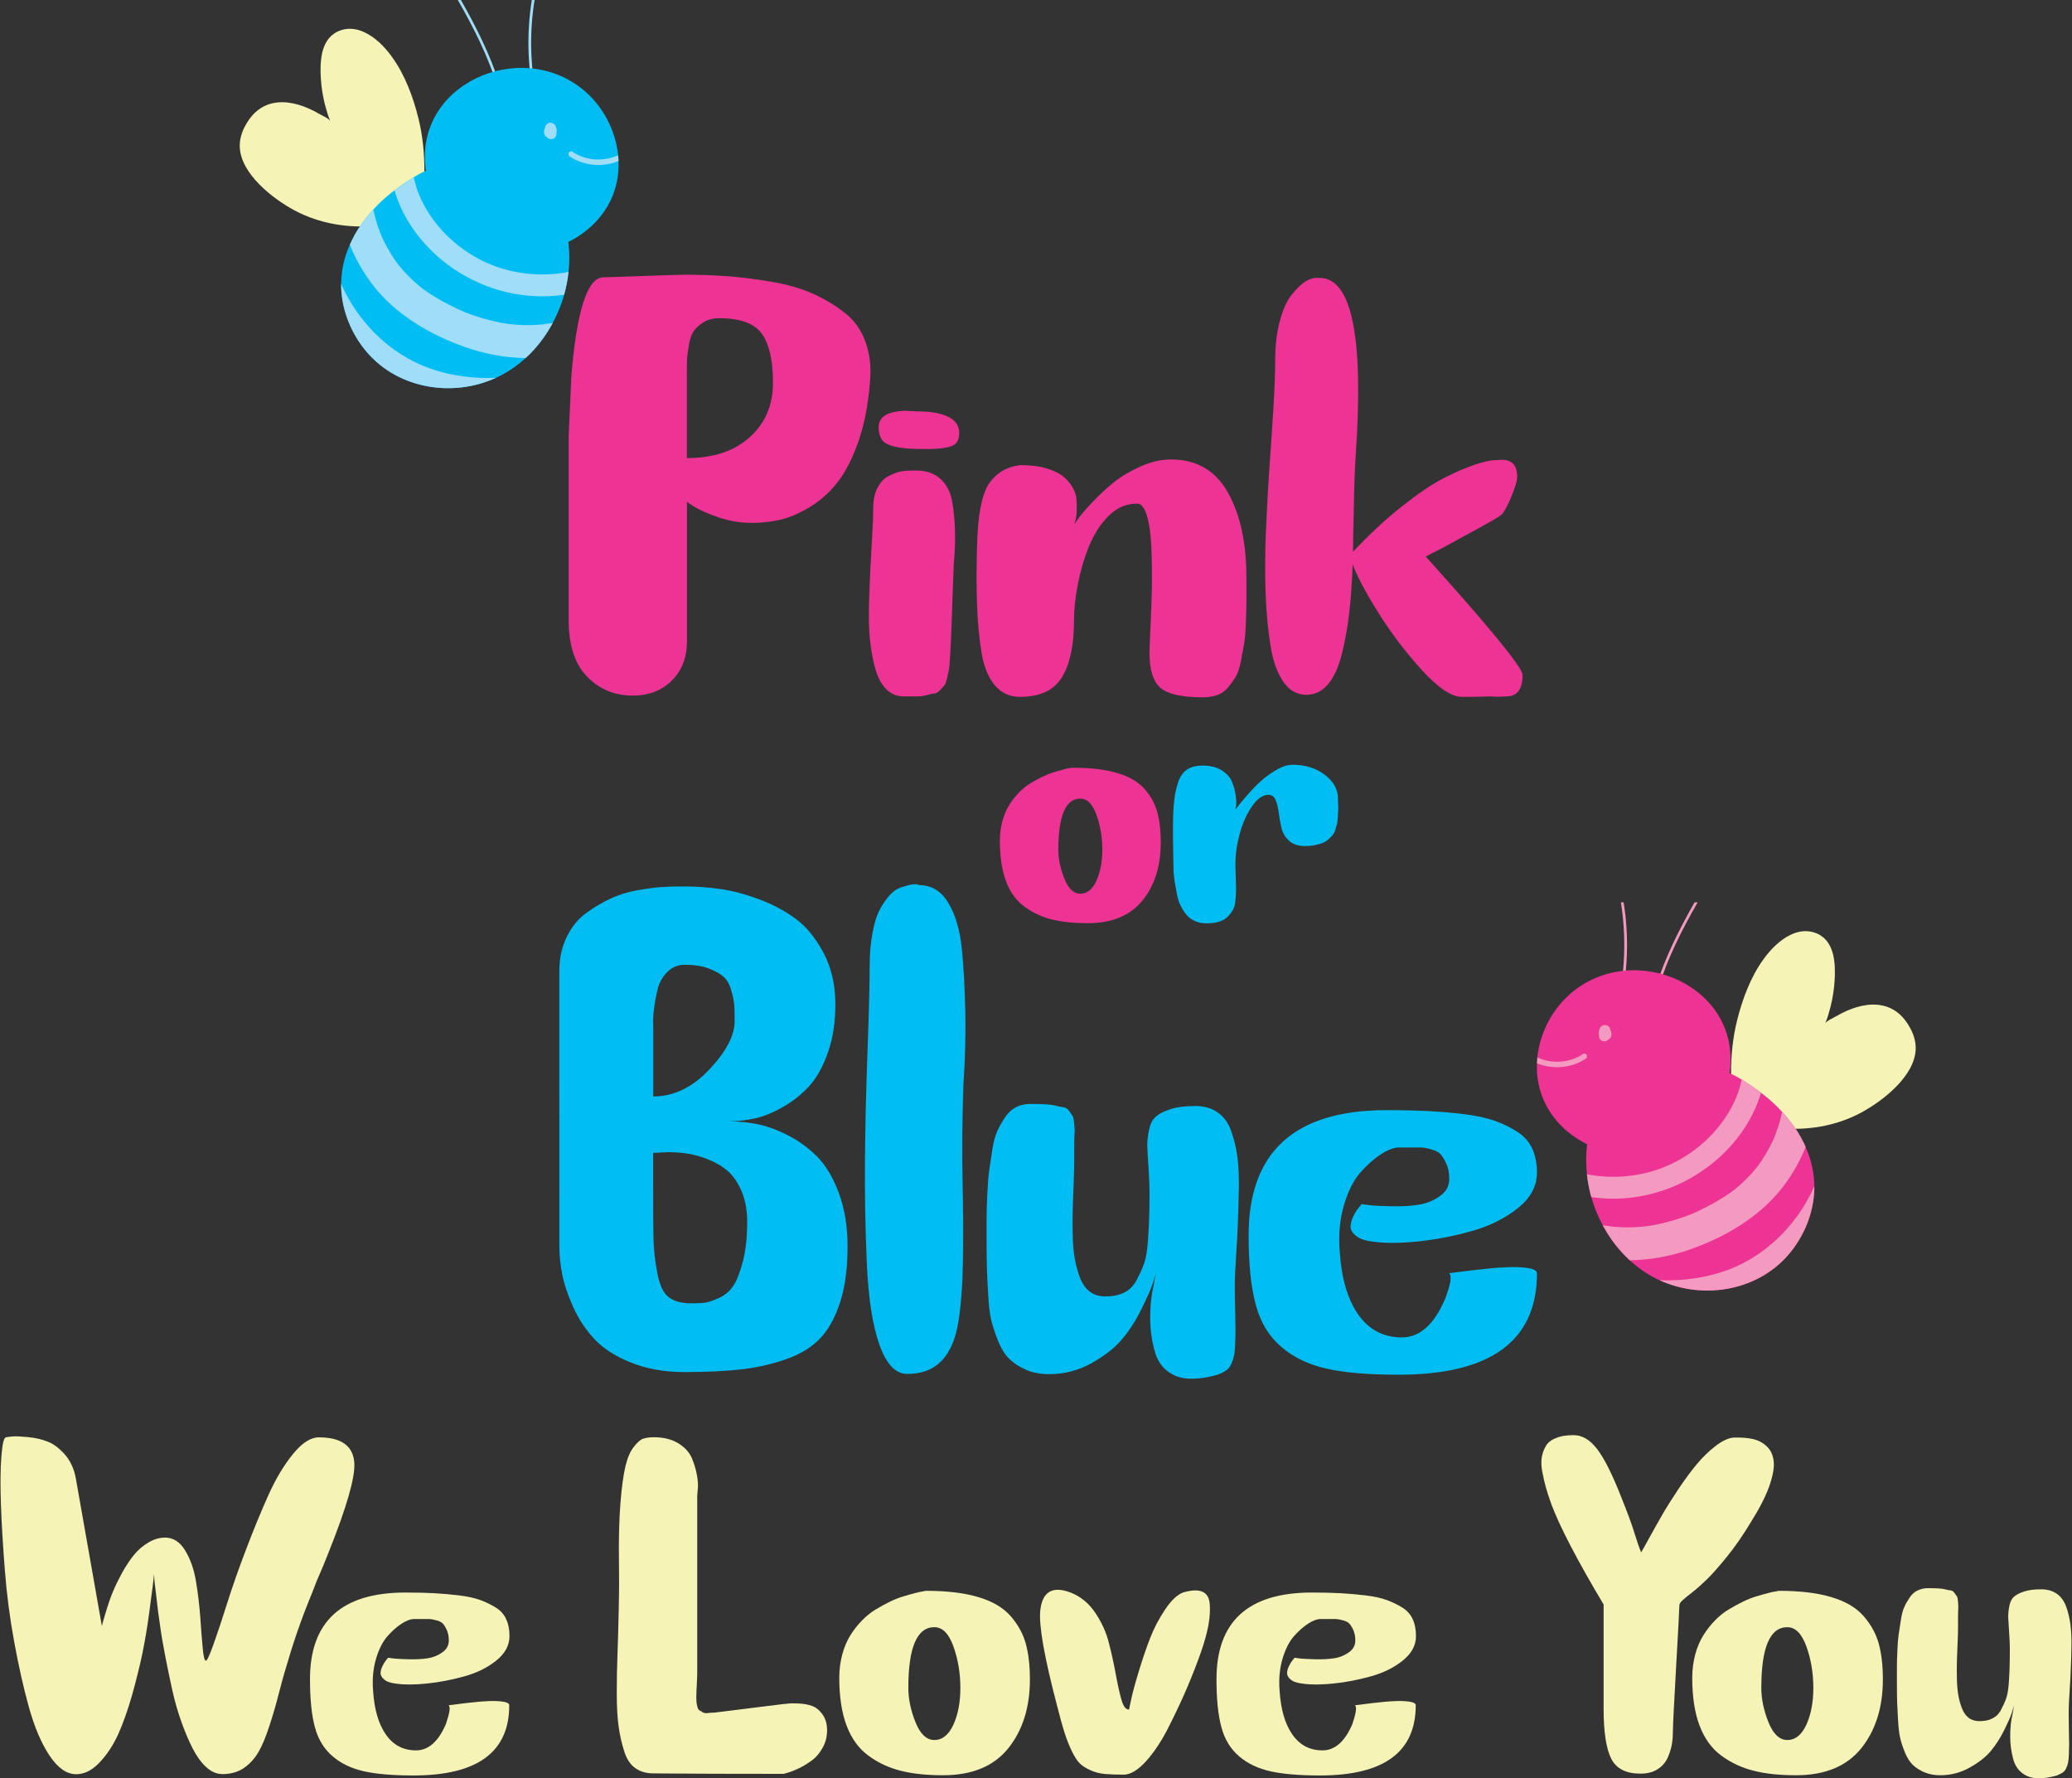 <?xml version="1.0" encoding="utf-8"?>
<!-- Generator: Adobe Illustrator 23.0.1, SVG Export Plug-In . SVG Version: 6.00 Build 0)  -->
<svg version="1.1" id="Layer_1" xmlns="http://www.w3.org/2000/svg" xmlns:xlink="http://www.w3.org/1999/xlink" x="0px" y="0px"
	 viewBox="0 0 180 154.46" style="enable-background:new 0 0 180 154.46;" xml:space="preserve">
<rect x="0" y="0" width="180" height="154.46" fill="#333333" stroke="none"/>
<style type="text/css">
	.st0{fill:#ED3393;}
	.st1{fill:#00BEF3;}
	.st2{fill:#EDEDEE;}
	.st3{fill:#00BEF3;stroke:#00BEF3;stroke-miterlimit:10;}
	.st4{fill:#9FDDF9;}
	.st5{fill:#ED3393;stroke:#ED3393;stroke-miterlimit:10;}
	.st6{fill:#F49AC1;}
	.st7{fill:#F5F3B6;}
	.st8{fill:#FFFFFF;}
	.st9{fill:#ED3393;stroke:#ED3393;stroke-width:0.5;stroke-miterlimit:10;}
	.st10{fill:#FEE186;stroke:#FEE186;stroke-width:0.5;stroke-miterlimit:10;}
	.st11{fill:#00BEF3;stroke:#00BEF3;stroke-width:0.5;stroke-miterlimit:10;}
	.st12{fill:#FBD511;}
	.st13{opacity:0.59;}
	.st14{opacity:0.59;fill:#FBD511;}
	.st15{opacity:0.33;fill:#FBD511;}
	.st16{fill:#DFF3FD;}
	.st17{fill:#FFD034;}
	.st18{fill:none;}
</style>
<g>
	<g>
		<path class="st0" d="M59.4,23.86c1.4,0,2.7,0.05,3.9,0.14c1.2,0.09,2.47,0.26,3.81,0.49c1.34,0.23,2.52,0.58,3.53,1.03
			c1.01,0.45,1.93,1.01,2.76,1.66s1.43,1.5,1.8,2.55c0.37,1.04,0.5,2.22,0.37,3.53c-0.16,1.99-0.51,3.74-1.05,5.24
			c-0.54,1.5-1.17,2.67-1.87,3.53c-0.7,0.86-1.5,1.55-2.41,2.08s-1.74,0.88-2.52,1.05c-0.78,0.17-1.59,0.26-2.43,0.26
			c-0.97,0-1.91-0.16-2.83-0.47c-0.92-0.31-1.62-0.62-2.1-0.91s-0.71-0.46-0.68-0.49v12.15c0,1.4-0.44,2.54-1.31,3.41
			c-0.87,0.87-2.01,1.31-3.41,1.31c-1.56,0-2.88-0.54-3.95-1.64c-1.08-1.09-1.61-2.74-1.61-4.96V37.93l0.24-5.33
			c0.47-5.64,1.39-8.48,2.76-8.51c0.09,0,1.01-0.03,2.76-0.09C56.89,23.93,58.31,23.89,59.4,23.86z M62.48,27.64
			c-0.53,0-0.98,0.12-1.36,0.35c-0.37,0.23-0.65,0.48-0.84,0.75c-0.19,0.27-0.33,0.65-0.42,1.17c-0.09,0.51-0.15,0.92-0.17,1.21
			c-0.01,0.3-0.02,0.69-0.02,1.19v7.48c2.31,0,4.13-0.61,5.47-1.82c1.34-1.21,2.01-2.79,2.01-4.72c0-1.96-0.33-3.39-0.98-4.28
			C65.52,28.09,64.29,27.64,62.48,27.64z"/>
		<path class="st0" d="M79.26,40.87h0.33c0.87,0,1.57,0.24,2.1,0.72c0.53,0.48,0.86,1.11,1.01,1.87c0.14,0.76,0.23,1.61,0.26,2.55
			c0.03,0.94,0,1.87-0.09,2.81c-0.06,1.37-0.13,3.07-0.19,5.09c-0.03,0.81-0.05,1.39-0.07,1.73c-0.01,0.34-0.04,0.79-0.07,1.33
			c-0.03,0.55-0.06,0.91-0.09,1.1c-0.03,0.19-0.09,0.45-0.16,0.79c-0.08,0.34-0.16,0.56-0.23,0.65c-0.08,0.09-0.2,0.23-0.38,0.42
			c-0.17,0.19-0.33,0.29-0.49,0.3c-0.16,0.02-0.37,0.06-0.65,0.14s-0.56,0.12-0.82,0.12s-0.62,0-1.05,0
			c-0.65,0.03-1.2-0.16-1.64-0.59c-0.44-0.42-0.76-1.01-0.98-1.78c-0.22-0.76-0.37-1.6-0.47-2.5c-0.09-0.9-0.12-1.92-0.09-3.04
			c0.03-1.12,0.07-2.16,0.12-3.11c0.05-0.95,0.1-1.94,0.16-2.97c0.06-1.03,0.09-1.82,0.09-2.38c0-0.69,0.12-1.27,0.37-1.75
			s0.58-0.83,0.98-1.03c0.4-0.2,0.76-0.33,1.08-0.4C78.59,40.9,78.92,40.87,79.26,40.87z M78.7,35.68l0.89,0.05
			c2.37,0,3.61,0.58,3.74,1.73c0,0.06,0,0.11,0,0.14c0,0.34-0.07,0.62-0.21,0.82c-0.14,0.2-0.39,0.34-0.75,0.42
			c-0.36,0.08-0.69,0.12-0.98,0.14c-0.3,0.02-0.74,0.02-1.33,0.02c-1.81,0-2.93-0.23-3.36-0.7c-0.25-0.31-0.37-0.7-0.37-1.17
			C76.32,36.2,77.11,35.71,78.7,35.68z"/>
		<path class="st0" d="M88.66,40.4c0.9,0,1.67,0.1,2.31,0.3c0.64,0.2,1.13,0.45,1.47,0.75c0.34,0.3,0.61,0.62,0.79,0.98
			c0.19,0.36,0.29,0.72,0.3,1.1c0.01,0.37,0.01,0.71,0,1.01c-0.02,0.3-0.06,0.54-0.12,0.72l-0.09,0.28
			c0.09-0.12,0.23-0.32,0.42-0.59c0.19-0.26,0.58-0.72,1.19-1.36c0.61-0.64,1.22-1.21,1.85-1.71c0.62-0.5,1.39-0.95,2.29-1.36
			c0.9-0.4,1.79-0.61,2.67-0.61c2.21,0,3.86,0.96,4.93,2.87c1.08,1.92,1.61,4.39,1.61,7.41c0,0.9,0,1.61,0,2.1
			c0,0.5-0.02,1.13-0.05,1.89c-0.03,0.76-0.08,1.36-0.16,1.8c-0.08,0.44-0.17,0.94-0.28,1.5c-0.11,0.56-0.26,1-0.44,1.31
			c-0.19,0.31-0.41,0.62-0.68,0.94c-0.27,0.31-0.58,0.53-0.94,0.65c-0.36,0.12-0.77,0.19-1.24,0.19c-1.81,0-3.03-0.27-3.67-0.82
			c-0.64-0.54-0.96-1.55-0.96-3.01c0-0.34,0.03-1.13,0.09-2.36c0.06-1.23,0.1-2.39,0.12-3.48c0.01-1.09,0-2.21-0.05-3.37
			c-0.05-1.15-0.18-2.08-0.4-2.78c-0.22-0.7-0.51-1.04-0.89-1c-0.9,0-1.72,0.36-2.43,1.07c-0.72,0.72-1.28,1.61-1.71,2.67
			s-0.74,2.16-0.96,3.29c-0.22,1.14-0.33,2.19-0.33,3.16c0,2.09-0.34,3.71-1.03,4.86c-0.69,1.15-1.9,1.73-3.65,1.73
			c-0.9,0-1.64-0.33-2.2-1.01c-0.56-0.67-0.94-1.59-1.14-2.76c-0.2-1.17-0.34-2.55-0.4-4.16c-0.06-1.61-0.06-3.34,0-5.21
			c0.06-2.62,0.4-4.41,1.03-5.38C86.57,41.07,87.47,40.53,88.66,40.4z"/>
		<path class="st0" d="M114.27,24.14h0.37c2.8,0,3.85,5.16,3.13,15.47c-0.06,0.87-0.12,2.37-0.16,4.49
			c-0.05,2.12-0.07,3.4-0.07,3.83c1.43-1.53,2.86-2.85,4.28-3.97c1.42-1.12,2.62-1.93,3.6-2.43c0.98-0.5,1.86-0.88,2.64-1.15
			c0.78-0.26,1.37-0.4,1.78-0.4l0.56-0.05c0.65,0,1.08,0.23,1.26,0.68c0.19,0.45,0.19,0.97,0,1.54c-0.19,0.58-0.4,1.11-0.63,1.59
			c-0.23,0.48-0.43,0.8-0.58,0.96c-0.12,0.12-0.74,0.49-1.85,1.1c-1.11,0.61-2.17,1.19-3.2,1.75l-1.54,0.79
			c5.61,6.23,8.41,9.66,8.41,10.28c0,1.25-0.47,1.87-1.4,1.87c-0.16,0-0.31,0.01-0.47,0.02c-0.16,0.02-0.33,0.02-0.51,0
			c-0.19-0.02-0.55-0.02-1.08,0c-0.53,0.02-1.14,0.02-1.82,0.02c-0.9,0-2.06-0.78-3.48-2.34c-1.42-1.56-2.67-3.21-3.76-4.95
			c-1.09-1.74-1.84-3.15-2.24-4.21c-0.06,1.62-0.16,3.03-0.3,4.23c-0.14,1.2-0.35,2.37-0.63,3.51c-0.28,1.14-0.67,2.01-1.17,2.62
			c-0.5,0.61-1.11,0.93-1.82,0.96c-0.84,0.03-1.54-0.33-2.08-1.1c-0.54-0.76-0.93-1.82-1.14-3.18c-0.22-1.36-0.36-2.84-0.42-4.46
			c-0.06-1.62-0.06-3.41,0.02-5.38c0.08-1.96,0.18-3.79,0.3-5.49c0.12-1.7,0.24-3.44,0.35-5.24c0.11-1.79,0.16-3.2,0.16-4.23
			c0-1.25,0.13-2.37,0.4-3.37c0.26-1,0.6-1.75,1.01-2.27c0.4-0.51,0.79-0.9,1.17-1.15C113.71,24.26,114.02,24.14,114.27,24.14z"/>
	</g>
	<g>
		<path class="st0" d="M93.22,66.69c1.55,0,2.83,0.15,3.86,0.46c1.03,0.31,1.81,0.77,2.35,1.38c0.54,0.61,0.91,1.29,1.11,2.02
			c0.2,0.73,0.3,1.6,0.3,2.62c0,2.06-0.53,3.74-1.59,5.05s-2.65,1.97-4.77,1.97c-1.19,0-2.22-0.11-3.08-0.32
			c-0.87-0.21-1.66-0.58-2.38-1.1c-0.72-0.52-1.26-1.26-1.62-2.21c-0.36-0.95-0.54-2.13-0.54-3.53c0-0.59,0.07-1.16,0.22-1.7
			c0.15-0.54,0.34-1.01,0.59-1.4c0.24-0.39,0.52-0.75,0.84-1.08c0.32-0.33,0.65-0.6,1-0.81c0.35-0.21,0.7-0.4,1.05-0.57
			c0.35-0.17,0.68-0.3,1-0.4c0.32-0.1,0.6-0.17,0.84-0.24c0.24-0.06,0.44-0.11,0.59-0.13L93.22,66.69z M93.85,69.37
			c-1.27,0-1.91,1.48-1.91,4.45c0,0.8,0.18,1.64,0.53,2.51c0.35,0.87,0.81,1.3,1.38,1.3c0.59,0,1.06-0.38,1.4-1.13
			c0.34-0.75,0.51-1.65,0.51-2.69c0-1.08-0.17-2.09-0.51-3.04C94.91,69.84,94.45,69.37,93.85,69.37z"/>
		<path class="st1" d="M104.47,66.5c0.66,0,1.2,0.13,1.64,0.4c0.43,0.26,0.73,0.58,0.89,0.95c0.16,0.37,0.27,0.75,0.33,1.13
			c0.06,0.38,0.08,0.7,0.06,0.95l-0.06,0.38c0.08-0.11,0.19-0.24,0.32-0.41c0.13-0.17,0.39-0.48,0.78-0.92
			c0.39-0.45,0.78-0.84,1.16-1.18c0.38-0.34,0.82-0.65,1.32-0.94c0.5-0.29,0.96-0.43,1.38-0.43c1.1,0,2.03,0.29,2.8,0.87
			c0.76,0.58,1.14,1.27,1.14,2.05c0,0.09,0,0.26,0.02,0.51s0.01,0.44,0,0.56c-0.01,0.12-0.02,0.3-0.03,0.54
			c-0.01,0.24-0.03,0.43-0.06,0.56c-0.03,0.13-0.08,0.3-0.14,0.51c-0.06,0.21-0.14,0.38-0.24,0.49c-0.1,0.12-0.22,0.24-0.37,0.38
			c-0.15,0.14-0.32,0.24-0.51,0.32c-0.19,0.07-0.41,0.14-0.67,0.19c-0.25,0.05-0.54,0.08-0.86,0.08c-0.57,0-1.03-0.15-1.37-0.45
			c-0.34-0.3-0.56-0.67-0.67-1.11c-0.11-0.45-0.19-0.89-0.24-1.32c-0.05-0.43-0.14-0.81-0.27-1.11c-0.13-0.31-0.34-0.46-0.63-0.46
			c-0.49,0-0.96,0.33-1.42,0.99c-0.46,0.66-0.81,1.45-1.07,2.38c-0.25,0.93-0.38,1.82-0.38,2.67c0,0.25,0.01,0.61,0.03,1.08
			c0.02,0.47,0.03,0.82,0.03,1.07c0,0.24-0.02,0.55-0.05,0.92c-0.03,0.37-0.1,0.66-0.21,0.86c-0.11,0.2-0.25,0.4-0.45,0.6
			c-0.19,0.2-0.45,0.35-0.76,0.45c-0.32,0.1-0.7,0.14-1.14,0.14c-0.34,0-0.66-0.06-0.95-0.19c-0.3-0.13-0.54-0.3-0.73-0.53
			c-0.19-0.22-0.36-0.48-0.51-0.78c-0.15-0.3-0.26-0.62-0.33-0.99c-0.07-0.36-0.14-0.75-0.21-1.16c-0.06-0.41-0.1-0.83-0.1-1.26
			s-0.01-0.85-0.02-1.27c-0.01-0.42-0.02-0.85-0.02-1.27c0-0.38,0-0.67,0-0.86c0-0.93,0.03-1.7,0.1-2.29
			c0.06-0.59,0.18-1.15,0.35-1.65c0.17-0.51,0.43-0.88,0.78-1.11S103.94,66.5,104.47,66.5z"/>
	</g>
	<g>
		<g>
			<path class="st1" d="M58.93,77h0.54c1.02,0,2.04,0.07,3.08,0.22c1.04,0.14,2.17,0.44,3.4,0.9c1.23,0.45,2.31,1.04,3.24,1.74
				s1.71,1.69,2.37,2.94c0.65,1.25,0.99,2.68,1.01,4.27c0.02,1.6-0.19,3.03-0.63,4.3c-0.44,1.27-0.99,2.27-1.66,2.99
				c-0.67,0.73-1.44,1.33-2.31,1.82c-0.87,0.49-1.69,0.82-2.45,0.98c-0.76,0.16-1.51,0.24-2.23,0.24c0.76,0,1.55,0.07,2.37,0.22
				c0.82,0.15,1.71,0.46,2.7,0.95c0.98,0.49,1.85,1.12,2.61,1.88s1.4,1.82,1.9,3.18c0.51,1.36,0.76,2.91,0.76,4.65
				c0,1.82-0.2,3.38-0.6,4.68c-0.4,1.31-0.95,2.36-1.66,3.16c-0.71,0.8-1.68,1.43-2.91,1.88c-1.23,0.45-2.54,0.76-3.92,0.93
				c-1.38,0.16-3.07,0.25-5.06,0.25c-1.74,0-3.29-0.27-4.65-0.82c-1.36-0.54-2.42-1.22-3.19-2.04c-0.76-0.82-1.38-1.75-1.85-2.8
				c-0.47-1.05-0.79-2-0.95-2.83c-0.16-0.84-0.25-1.63-0.25-2.4V84.35c0-1.09,0.21-2.07,0.63-2.94c0.42-0.87,0.97-1.56,1.66-2.07
				c0.69-0.51,1.41-0.94,2.15-1.28c0.74-0.35,1.54-0.59,2.39-0.74c0.85-0.14,1.54-0.24,2.07-0.27C58.01,77.02,58.49,77,58.93,77z
				 M59.47,83.8c-0.58,0-1.08,0.21-1.5,0.63c-0.42,0.42-0.7,0.92-0.84,1.5c-0.14,0.58-0.25,1.16-0.32,1.74
				c-0.07,0.58-0.09,1.09-0.06,1.52v0.6v5.45c1.78,0,3.4-0.78,4.87-2.34c1.47-1.56,2.2-2.96,2.2-4.19c0-0.58-0.01-1.03-0.03-1.36
				c-0.02-0.32-0.1-0.75-0.25-1.28c-0.14-0.52-0.36-0.93-0.65-1.2c-0.29-0.27-0.73-0.52-1.31-0.74
				C61.01,83.91,60.31,83.8,59.47,83.8z M58.05,100.08l-1.31,0.06c0,0.69,0,1.65,0,2.89c0,2.14,0.01,3.67,0.03,4.57
				c0.02,0.91,0.13,1.9,0.33,2.97c0.2,1.07,0.54,1.78,1.01,2.12c0.47,0.35,1.11,0.52,1.91,0.52c0.51,0,0.91-0.02,1.2-0.05
				c0.29-0.04,0.7-0.17,1.22-0.41c0.53-0.24,0.94-0.58,1.25-1.04c0.31-0.45,0.59-1.16,0.84-2.12c0.25-0.96,0.38-2.11,0.38-3.46
				c0-1.01-0.16-1.9-0.49-2.67c-0.33-0.76-0.74-1.35-1.23-1.77c-0.49-0.42-1.07-0.75-1.74-1.01c-0.67-0.25-1.27-0.42-1.8-0.49
				C59.13,100.12,58.6,100.08,58.05,100.08z"/>
			<path class="st1" d="M79.89,76.89c1.05,0,1.89,0.52,2.5,1.55c0.62,1.03,1.01,2.37,1.17,4c0.16,1.63,0.26,3.48,0.3,5.53
				s-0.02,4.09-0.16,6.12c-0.11,3.08-0.14,5.93-0.08,8.55c0.06,2.61,0.06,4.96,0.03,7.02c-0.04,2.07-0.17,3.82-0.41,5.25
				c-0.24,1.44-0.72,2.53-1.44,3.29c-0.73,0.76-1.72,1.14-2.99,1.14c-1.02,0-1.82-0.85-2.42-2.56c-0.6-1.71-0.96-4.08-1.09-7.1
				c-0.13-3.03-0.18-5.94-0.16-8.71c0.02-2.78,0.09-5.97,0.22-9.58c0.13-3.61,0.19-6.09,0.19-7.43c0-1.09,0.08-2.07,0.25-2.94
				c0.16-0.87,0.37-1.54,0.63-2.01c0.25-0.47,0.53-0.88,0.84-1.23c0.31-0.34,0.63-0.57,0.95-0.68c0.33-0.11,0.62-0.19,0.87-0.25
				c0.25-0.05,0.45-0.06,0.6-0.03L79.89,76.89z"/>
			<path class="st1" d="M89.52,95.89c0.51,0,0.94,0.01,1.28,0.03c0.35,0.02,0.66,0.06,0.95,0.13c0.29,0.07,0.52,0.12,0.68,0.14
				c0.16,0.02,0.32,0.13,0.46,0.33c0.14,0.2,0.25,0.35,0.3,0.44c0.05,0.09,0.1,0.32,0.13,0.68c0.04,0.36,0.05,0.63,0.03,0.79
				c-0.02,0.16-0.03,0.53-0.03,1.09c0,0.57,0,0.99,0,1.28c0,0.51-0.02,1.19-0.05,2.04c-0.04,0.85-0.06,1.61-0.08,2.26
				c-0.02,0.65-0.02,1.39,0,2.2c0.02,0.82,0.08,1.52,0.19,2.1c0.11,0.58,0.26,1.13,0.46,1.63c0.2,0.51,0.48,0.9,0.84,1.17
				c0.36,0.27,0.82,0.41,1.36,0.41c0.62,0,1.15-0.11,1.61-0.33c0.45-0.22,0.82-0.58,1.09-1.09c0.27-0.51,0.49-0.99,0.65-1.44
				c0.16-0.45,0.27-1.1,0.33-1.93c0.06-0.83,0.09-1.51,0.11-2.04c0.02-0.52,0.03-1.28,0.03-2.26c0-0.51-0.03-1.18-0.08-2.01
				c-0.06-0.83-0.09-1.46-0.11-1.88c-0.02-0.42,0.03-0.9,0.14-1.44c0.11-0.55,0.31-0.94,0.6-1.2c0.29-0.25,0.72-0.47,1.28-0.65
				c0.56-0.18,1.28-0.27,2.15-0.27c0.76,0,1.4,0.18,1.93,0.55c0.53,0.36,0.92,0.89,1.17,1.58c0.25,0.69,0.44,1.44,0.55,2.26
				c0.11,0.82,0.15,1.75,0.13,2.8c-0.02,1.05-0.05,2.02-0.08,2.91s-0.09,1.87-0.16,2.94c-0.07,1.07-0.11,1.91-0.11,2.53
				c0,0.65,0.01,1.36,0.03,2.12c0.02,0.76,0.03,1.33,0.03,1.71c0,0.38-0.01,0.81-0.03,1.28c-0.02,0.47-0.05,0.83-0.11,1.06
				s-0.13,0.47-0.25,0.71c-0.11,0.24-0.26,0.42-0.46,0.54c-0.2,0.13-0.44,0.25-0.74,0.36c-1.6,0.44-2.83,0.45-3.7,0.05
				c-0.87-0.4-1.44-1.08-1.71-2.04c-0.27-0.96-0.41-1.95-0.41-2.97c0-1.01,0.09-1.91,0.27-2.67l0.22-1.2
				c-0.07,0.25-0.17,0.58-0.3,0.98c-0.13,0.4-0.44,1.1-0.93,2.1c-0.49,1-1.05,1.88-1.69,2.64c-0.64,0.76-1.53,1.46-2.67,2.1
				c-1.14,0.63-2.37,0.95-3.67,0.95c-0.76,0-1.44-0.13-2.01-0.38c-0.58-0.25-1.06-0.56-1.44-0.93c-0.38-0.36-0.71-0.88-0.98-1.55
				c-0.27-0.67-0.47-1.27-0.6-1.8s-0.22-1.26-0.27-2.2c-0.06-0.94-0.09-1.69-0.11-2.23c-0.02-0.54-0.03-1.34-0.03-2.39
				c0-0.91,0-1.61,0-2.1c0-0.49,0.02-1.17,0.06-2.04s0.09-1.55,0.16-2.04c0.07-0.49,0.16-1.09,0.27-1.8
				c0.11-0.71,0.25-1.26,0.44-1.66c0.18-0.4,0.41-0.8,0.68-1.2s0.59-0.69,0.95-0.87C88.63,95.98,89.05,95.89,89.52,95.89z"/>
			<path class="st1" d="M125.89,110.59c0.33-0.04,0.75-0.09,1.28-0.16c0.53-0.07,1.34-0.16,2.45-0.27c1.11-0.11,2.03-0.13,2.78-0.06
				c0.74,0.07,1.12,0.24,1.12,0.49c0,5.88-4.01,8.82-12.03,8.82c-2.58,0-4.65-0.17-6.21-0.52c-1.56-0.34-2.88-0.97-3.95-1.88
				c-1.07-0.91-1.82-2.12-2.23-3.65c-0.42-1.52-0.63-3.54-0.63-6.04c0-7.26,3.99-10.89,11.98-10.89c1.42,0,2.63,0.03,3.65,0.08
				c1.01,0.06,2.05,0.14,3.1,0.27c1.05,0.13,1.93,0.32,2.64,0.57c0.71,0.25,1.36,0.57,1.96,0.95c0.6,0.38,1.03,0.87,1.31,1.47
				c0.27,0.6,0.41,1.3,0.41,2.09c0,1.16-0.55,2.19-1.66,3.08c-1.11,0.89-2.44,1.55-4,1.99s-3.11,0.74-4.65,0.9s-2.82,0.17-3.84,0.03
				c-0.73-0.07-1.25-0.25-1.58-0.52c-0.33-0.27-0.48-0.55-0.46-0.84c0.02-0.29,0.1-0.58,0.25-0.87c0.14-0.29,0.29-0.53,0.44-0.71
				l0.27-0.33c0.22,0.04,0.5,0.07,0.84,0.11c0.34,0.04,0.95,0.06,1.82,0.08c0.87,0.02,1.64-0.03,2.31-0.14
				c0.67-0.11,1.28-0.35,1.82-0.74c0.55-0.38,0.82-0.88,0.82-1.5c0-0.51-0.08-0.94-0.25-1.31c-0.16-0.36-0.33-0.63-0.49-0.82
				c-0.16-0.18-0.44-0.33-0.84-0.44c-0.4-0.11-0.69-0.16-0.87-0.16s-0.53,0-1.03,0c-0.51,0-0.8,0-0.87,0
				c-0.44,0-0.95,0.19-1.55,0.57c-0.6,0.38-1.2,0.91-1.8,1.58c-0.6,0.67-1.08,1.62-1.44,2.83c-0.36,1.22-0.49,2.55-0.38,4
				c0.15,2.36,0.68,4.2,1.61,5.53c0.93,1.32,2.19,1.99,3.78,1.99c1.56,0,2.81-1.11,3.76-3.32
				C126.02,111.57,126.15,110.81,125.89,110.59z"/>
		</g>
	</g>
	<g>
		<path class="st7" d="M0.55,124.84c0.12-0.02,0.31-0.05,0.57-0.07c0.25-0.02,0.69,0,1.32,0.06c0.63,0.06,1.2,0.19,1.72,0.4
			c0.51,0.2,1.01,0.58,1.49,1.13s0.79,1.24,0.94,2.07l2.26,12.81c0.02-0.1,0.06-0.24,0.11-0.43c0.05-0.19,0.16-0.55,0.32-1.07
			s0.34-1.04,0.55-1.53c0.2-0.49,0.47-1.03,0.79-1.62c0.33-0.59,0.67-1.1,1.02-1.53c0.35-0.43,0.77-0.79,1.24-1.07
			c0.48-0.29,0.96-0.43,1.47-0.43c0.7,0,1.28,0.37,1.73,1.11c0.45,0.74,0.77,1.63,0.94,2.67c0.18,1.04,0.3,2.09,0.38,3.15
			c0.07,1.05,0.14,1.95,0.21,2.67c0.06,0.73,0.16,1.09,0.28,1.09c0.1,0,0.32-0.48,0.66-1.43c0.34-0.95,0.74-2.15,1.19-3.58
			c0.45-1.43,1-2.99,1.64-4.67c0.64-1.68,1.28-3.24,1.92-4.67c0.64-1.43,1.36-2.63,2.15-3.6c0.79-0.97,1.54-1.45,2.24-1.45
			c1.96,0,2.99,0.74,3.09,2.22c0.08,1.28-0.68,3.89-2.26,7.84c-0.2,0.53-0.54,1.34-1.02,2.45c-0.28,0.73-0.49,1.27-0.64,1.62
			c-0.55,1.36-1.06,2.77-1.53,4.26c-0.46,1.48-0.82,2.72-1.07,3.71c-0.25,0.99-0.53,1.97-0.85,2.94c-0.31,0.97-0.63,1.73-0.96,2.3
			c-0.33,0.57-0.75,1.02-1.26,1.38c-0.51,0.35-1.14,0.53-1.86,0.53c-0.5,0-0.97-0.2-1.41-0.6c-0.44-0.4-0.83-0.94-1.17-1.6
			c-0.34-0.66-0.67-1.43-0.98-2.3c-0.31-0.87-0.58-1.78-0.79-2.73c-0.21-0.95-0.41-1.91-0.6-2.88s-0.35-1.88-0.47-2.75
			c-0.13-0.87-0.23-1.63-0.3-2.3c-0.08-0.67-0.14-1.2-0.19-1.6l-0.04-0.6c-0.02,0.25-0.06,0.58-0.11,1s-0.16,1.22-0.32,2.43
			c-0.16,1.2-0.36,2.35-0.58,3.45c-0.23,1.09-0.53,2.3-0.9,3.63c-0.38,1.33-0.79,2.47-1.22,3.43c-0.44,0.95-0.98,1.76-1.62,2.43
			c-0.64,0.67-1.31,1-2.01,1c-0.83,0-1.6-0.54-2.32-1.62c-0.72-1.08-1.31-2.48-1.79-4.2c-0.48-1.72-0.9-3.62-1.28-5.69
			c-0.38-2.07-0.65-4.14-0.81-6.21c-0.16-2.07-0.28-3.97-0.34-5.69c-0.06-1.72-0.05-3.12,0.04-4.2S0.32,124.84,0.55,124.84z"/>
		<path class="st7" d="M38.97,148.12c0.23-0.02,0.52-0.06,0.88-0.11c0.36-0.05,0.93-0.11,1.7-0.19c0.77-0.07,1.41-0.09,1.92-0.04
			c0.51,0.05,0.77,0.16,0.77,0.34c0,4.07-2.77,6.1-8.32,6.1c-1.78,0-3.21-0.12-4.29-0.36c-1.08-0.24-1.99-0.67-2.73-1.3
			c-0.74-0.63-1.26-1.47-1.54-2.52c-0.29-1.05-0.43-2.45-0.43-4.18c0-5.02,2.76-7.53,8.29-7.53c0.98,0,1.82,0.02,2.52,0.06
			c0.7,0.04,1.42,0.1,2.15,0.19c0.73,0.09,1.34,0.22,1.83,0.4c0.49,0.18,0.94,0.4,1.36,0.66c0.41,0.26,0.72,0.6,0.9,1.02
			c0.19,0.41,0.28,0.9,0.28,1.45c0,0.81-0.38,1.51-1.15,2.13c-0.77,0.62-1.69,1.07-2.77,1.37c-1.08,0.3-2.15,0.51-3.22,0.62
			c-1.07,0.11-1.95,0.12-2.65,0.02c-0.5-0.05-0.87-0.17-1.09-0.36s-0.33-0.38-0.32-0.58c0.01-0.2,0.07-0.4,0.17-0.6
			c0.1-0.2,0.2-0.36,0.3-0.49l0.19-0.23c0.15,0.03,0.34,0.05,0.58,0.08c0.24,0.02,0.66,0.04,1.26,0.06c0.6,0.01,1.13-0.02,1.6-0.09
			c0.46-0.07,0.88-0.24,1.26-0.51c0.38-0.26,0.57-0.61,0.57-1.03c0-0.35-0.06-0.65-0.17-0.9c-0.11-0.25-0.23-0.44-0.34-0.56
			c-0.11-0.13-0.31-0.23-0.58-0.3c-0.28-0.07-0.48-0.11-0.6-0.11c-0.13,0-0.36,0-0.72,0c-0.35,0-0.55,0-0.6,0
			c-0.3,0-0.66,0.13-1.07,0.39c-0.41,0.26-0.83,0.63-1.24,1.09c-0.41,0.46-0.75,1.12-1,1.96c-0.25,0.84-0.34,1.76-0.26,2.77
			c0.1,1.63,0.47,2.91,1.11,3.82c0.64,0.92,1.51,1.38,2.62,1.38c1.08,0,1.95-0.77,2.6-2.3C39.06,148.8,39.15,148.27,38.97,148.12z"
			/>
		<path class="st7" d="M56.8,124.84c0.85,0,1.56,0.18,2.13,0.53c0.57,0.35,0.95,0.78,1.17,1.28c0.21,0.5,0.36,1,0.45,1.51
			c0.09,0.5,0.11,0.93,0.06,1.28l-0.04,0.49V145c0,0.3,0,0.62-0.02,0.94s-0.02,0.59-0.04,0.79c-0.01,0.2-0.02,0.42-0.02,0.64
			c0,0.23,0.01,0.4,0.02,0.51c0.01,0.11,0.04,0.24,0.08,0.4c0.04,0.15,0.09,0.24,0.17,0.28c0.07,0.04,0.17,0.09,0.28,0.17
			c0.11,0.07,0.26,0.1,0.43,0.07c0.17-0.02,0.38-0.04,0.6-0.04l6.03-0.75c0.1,0,0.24-0.01,0.41-0.04c0.18-0.02,0.48-0.02,0.9,0
			c0.43,0.02,0.8,0.09,1.13,0.21c0.33,0.11,0.63,0.35,0.9,0.72c0.27,0.36,0.41,0.83,0.41,1.39c0,0.57-0.13,1.08-0.4,1.55
			c-0.26,0.46-0.58,0.83-0.94,1.09c-0.36,0.26-0.73,0.48-1.09,0.66c-0.36,0.17-0.68,0.3-0.96,0.38l-0.38,0.11
			c-4.52,0-8.29-0.01-11.3-0.04c-0.63,0-1.15-0.15-1.58-0.45c-0.43-0.3-0.75-0.78-0.96-1.43c-0.21-0.65-0.38-1.36-0.49-2.13
			c-0.11-0.77-0.17-1.74-0.17-2.92c0-1.18,0.02-2.3,0.06-3.37c0.04-1.07,0.08-2.38,0.11-3.94c0.04-1.56,0.04-2.96,0.02-4.22
			c-0.03-1.96,0.02-3.63,0.13-5.03c0.11-1.39,0.26-2.45,0.43-3.18c0.18-0.73,0.41-1.29,0.72-1.68c0.3-0.39,0.57-0.63,0.81-0.72
			C56.12,124.89,56.43,124.84,56.8,124.84z"/>
		<path class="st7" d="M80.42,138.18c1.83,0,3.36,0.18,4.58,0.55c1.22,0.36,2.15,0.91,2.79,1.64s1.08,1.53,1.32,2.39
			c0.24,0.87,0.36,1.9,0.36,3.11c0,2.44-0.63,4.43-1.88,5.99c-1.26,1.56-3.14,2.34-5.65,2.34c-1.41,0-2.63-0.12-3.65-0.38
			c-1.03-0.25-1.97-0.68-2.82-1.3c-0.85-0.61-1.49-1.49-1.92-2.62c-0.43-1.13-0.64-2.53-0.64-4.18c0-0.7,0.09-1.37,0.26-2.01
			c0.17-0.64,0.41-1.19,0.7-1.66c0.29-0.46,0.62-0.89,1-1.28c0.38-0.39,0.77-0.71,1.19-0.96c0.41-0.25,0.83-0.48,1.24-0.68
			c0.41-0.2,0.81-0.36,1.19-0.47c0.38-0.11,0.71-0.21,1-0.28c0.29-0.08,0.52-0.13,0.7-0.15L80.42,138.18z M81.17,141.34
			c-1.51,0-2.26,1.76-2.26,5.28c0,0.95,0.21,1.95,0.62,2.97c0.41,1.03,0.96,1.55,1.64,1.55c0.7,0,1.25-0.45,1.66-1.34
			c0.4-0.89,0.6-1.95,0.6-3.18c0-1.28-0.2-2.48-0.6-3.6C82.43,141.9,81.88,141.34,81.17,141.34z"/>
		<path class="st7" d="M93,138.33c0.85,0.33,1.56,0.9,2.13,1.73c0.56,0.83,0.97,1.71,1.2,2.64c0.24,0.93,0.44,1.84,0.6,2.73
			c0.16,0.89,0.33,1.63,0.49,2.2c0.16,0.58,0.38,0.87,0.66,0.87c0.05-0.23,0.12-0.55,0.21-0.98c0.09-0.43,0.29-1.19,0.62-2.28
			c0.33-1.09,0.66-2.07,1-2.94c0.34-0.87,0.77-1.7,1.3-2.49c0.53-0.79,1.05-1.29,1.58-1.49c0.7-0.2,1.25-0.23,1.64-0.07
			c0.39,0.15,0.61,0.5,0.66,1.05c0.05,0.55,0.01,1.17-0.11,1.86c-0.13,0.69-0.34,1.46-0.64,2.32c-0.35,1-0.76,2.05-1.22,3.13
			c-0.46,1.08-1,2.22-1.6,3.41c-0.6,1.19-1.25,2.17-1.94,2.94c-0.69,0.77-1.33,1.16-1.9,1.19c-0.7,0-1.27-0.02-1.7-0.06
			c-0.43-0.04-0.84-0.14-1.24-0.32c-0.4-0.18-0.72-0.38-0.94-0.6c-0.23-0.23-0.46-0.59-0.7-1.09c-0.24-0.5-0.45-1.03-0.62-1.58
			c-0.18-0.55-0.39-1.32-0.64-2.3c-1.1-4.19-1.6-6.96-1.47-8.29C90.54,138.26,91.42,137.73,93,138.33z"/>
		<path class="st7" d="M117.71,148.12c0.23-0.02,0.52-0.06,0.89-0.11c0.36-0.05,0.93-0.11,1.7-0.19c0.77-0.07,1.41-0.09,1.92-0.04
			c0.51,0.05,0.77,0.16,0.77,0.34c0,4.07-2.77,6.1-8.32,6.1c-1.78,0-3.21-0.12-4.29-0.36c-1.08-0.24-1.99-0.67-2.73-1.3
			c-0.74-0.63-1.26-1.47-1.54-2.52c-0.29-1.05-0.43-2.45-0.43-4.18c0-5.02,2.76-7.53,8.29-7.53c0.98,0,1.82,0.02,2.52,0.06
			c0.7,0.04,1.42,0.1,2.15,0.19c0.73,0.09,1.34,0.22,1.83,0.4c0.49,0.18,0.94,0.4,1.36,0.66c0.41,0.26,0.72,0.6,0.9,1.02
			c0.19,0.41,0.28,0.9,0.28,1.45c0,0.81-0.38,1.51-1.15,2.13c-0.77,0.62-1.69,1.07-2.77,1.37c-1.08,0.3-2.15,0.51-3.22,0.62
			c-1.07,0.11-1.95,0.12-2.65,0.02c-0.5-0.05-0.87-0.17-1.09-0.36c-0.23-0.19-0.33-0.38-0.32-0.58c0.01-0.2,0.07-0.4,0.17-0.6
			c0.1-0.2,0.2-0.36,0.3-0.49l0.19-0.23c0.15,0.03,0.34,0.05,0.58,0.08c0.24,0.02,0.66,0.04,1.26,0.06c0.6,0.01,1.13-0.02,1.6-0.09
			c0.46-0.07,0.88-0.24,1.26-0.51c0.38-0.26,0.57-0.61,0.57-1.03c0-0.35-0.06-0.65-0.17-0.9c-0.11-0.25-0.23-0.44-0.34-0.56
			c-0.11-0.13-0.31-0.23-0.58-0.3c-0.28-0.07-0.48-0.11-0.6-0.11s-0.36,0-0.72,0c-0.35,0-0.55,0-0.6,0c-0.3,0-0.66,0.13-1.07,0.39
			c-0.41,0.26-0.83,0.63-1.24,1.09c-0.41,0.46-0.75,1.12-1,1.96c-0.25,0.84-0.34,1.76-0.26,2.77c0.1,1.63,0.47,2.91,1.11,3.82
			c0.64,0.92,1.51,1.38,2.62,1.38c1.08,0,1.95-0.77,2.6-2.3C117.8,148.8,117.89,148.27,117.71,148.12z"/>
		<path class="st7" d="M136.7,124.66c0.75,0,1.44,0.4,2.05,1.21c0.61,0.8,1.3,2.16,2.05,4.07c0.58,1.43,0.98,2.52,1.2,3.26
			c0.23,0.74,0.42,1.29,0.57,1.64c0.05-0.07,0.28-0.48,0.68-1.21c0.4-0.73,0.78-1.4,1.13-2.01c0.35-0.62,0.82-1.36,1.39-2.22
			c0.58-0.87,1.12-1.6,1.62-2.2c0.5-0.6,1.04-1.13,1.62-1.58c0.58-0.45,1.1-0.7,1.58-0.75c0.65-0.02,1.22,0.02,1.7,0.13
			c0.48,0.11,0.88,0.33,1.22,0.66s0.53,0.77,0.58,1.32c0.05,0.55-0.09,1.28-0.41,2.17s-0.85,1.91-1.58,3.07
			c-0.68,1.13-1.37,2.13-2.07,2.99c-0.7,0.87-1.29,1.53-1.75,1.98c-0.47,0.45-0.89,0.83-1.28,1.13c-0.39,0.3-0.67,0.53-0.85,0.7
			c-0.18,0.16-0.26,0.31-0.26,0.43c0,0.22-0.09,2-0.28,5.31c-0.19,3.32-0.28,5.16-0.28,5.54s-0.02,0.74-0.07,1.09
			c-0.05,0.35-0.16,0.75-0.34,1.19c-0.18,0.44-0.47,0.8-0.88,1.07c-0.41,0.28-0.92,0.41-1.53,0.41c-1.26,0-2.1-0.43-2.54-1.3
			c-0.44-0.87-0.66-2.32-0.66-4.35v-9.04c-2.29-3.84-3.79-6.73-4.52-8.66c-0.2-0.55-0.36-1.05-0.49-1.49
			c-0.12-0.44-0.23-0.9-0.32-1.39c-0.09-0.49-0.1-0.91-0.04-1.26c0.06-0.35,0.18-0.68,0.36-0.98c0.18-0.3,0.47-0.53,0.89-0.68
			C135.59,124.73,136.09,124.66,136.7,124.66z"/>
		<path class="st7" d="M154.52,138.18c1.83,0,3.36,0.18,4.58,0.55c1.22,0.36,2.15,0.91,2.79,1.64s1.08,1.53,1.32,2.39
			c0.24,0.87,0.36,1.9,0.36,3.11c0,2.44-0.63,4.43-1.88,5.99c-1.26,1.56-3.14,2.34-5.65,2.34c-1.41,0-2.63-0.12-3.65-0.38
			c-1.03-0.25-1.97-0.68-2.82-1.3c-0.85-0.61-1.49-1.49-1.92-2.62c-0.43-1.13-0.64-2.53-0.64-4.18c0-0.7,0.09-1.37,0.26-2.01
			c0.17-0.64,0.41-1.19,0.7-1.66c0.29-0.46,0.62-0.89,1-1.28c0.38-0.39,0.77-0.71,1.19-0.96s0.83-0.48,1.24-0.68
			c0.41-0.2,0.81-0.36,1.19-0.47c0.38-0.11,0.71-0.21,1-0.28c0.29-0.08,0.52-0.13,0.7-0.15L154.52,138.18z M155.27,141.34
			c-1.51,0-2.26,1.76-2.26,5.28c0,0.95,0.21,1.95,0.62,2.97c0.41,1.03,0.96,1.55,1.64,1.55c0.7,0,1.25-0.45,1.66-1.34
			c0.4-0.89,0.6-1.95,0.6-3.18c0-1.28-0.2-2.48-0.6-3.6C156.52,141.9,155.97,141.34,155.27,141.34z"/>
		<path class="st7" d="M167.47,137.95c0.35,0,0.65,0.01,0.88,0.02c0.24,0.01,0.46,0.04,0.66,0.09c0.2,0.05,0.36,0.08,0.47,0.09
			c0.11,0.01,0.22,0.09,0.32,0.23c0.1,0.14,0.17,0.24,0.21,0.3c0.04,0.06,0.07,0.22,0.09,0.47s0.03,0.43,0.02,0.55
			c-0.01,0.11-0.02,0.36-0.02,0.75c0,0.39,0,0.69,0,0.88c0,0.35-0.01,0.82-0.04,1.41c-0.03,0.59-0.04,1.11-0.06,1.56
			c-0.01,0.45-0.01,0.96,0,1.53c0.01,0.57,0.06,1.05,0.13,1.45c0.07,0.4,0.18,0.78,0.32,1.13c0.14,0.35,0.33,0.62,0.58,0.81
			s0.57,0.28,0.94,0.28c0.43,0,0.8-0.07,1.11-0.23c0.31-0.15,0.57-0.4,0.75-0.75c0.19-0.35,0.34-0.68,0.45-1
			c0.11-0.31,0.19-0.76,0.23-1.34c0.04-0.58,0.06-1.05,0.07-1.41c0.01-0.36,0.02-0.88,0.02-1.56c0-0.35-0.02-0.82-0.06-1.39
			c-0.04-0.58-0.06-1.01-0.08-1.3c-0.01-0.29,0.02-0.62,0.09-1c0.07-0.38,0.21-0.65,0.41-0.83c0.2-0.17,0.5-0.33,0.88-0.45
			c0.39-0.13,0.88-0.19,1.49-0.19c0.53,0,0.97,0.13,1.34,0.38c0.36,0.25,0.63,0.62,0.81,1.09c0.18,0.48,0.3,1,0.38,1.56
			c0.07,0.57,0.11,1.21,0.09,1.94c-0.01,0.73-0.03,1.4-0.06,2.02c-0.02,0.62-0.06,1.29-0.11,2.03c-0.05,0.74-0.07,1.32-0.07,1.75
			c0,0.45,0.01,0.94,0.02,1.47c0.01,0.53,0.02,0.92,0.02,1.19c0,0.26-0.01,0.56-0.02,0.89c-0.01,0.33-0.04,0.57-0.07,0.74
			c-0.04,0.16-0.09,0.33-0.17,0.49c-0.07,0.16-0.18,0.29-0.32,0.38c-0.14,0.09-0.31,0.17-0.51,0.25c-1.1,0.3-1.96,0.31-2.56,0.04
			c-0.6-0.28-1-0.75-1.19-1.41c-0.19-0.67-0.28-1.35-0.28-2.05c0-0.7,0.06-1.32,0.19-1.85l0.15-0.83c-0.05,0.18-0.12,0.4-0.21,0.68
			c-0.09,0.28-0.3,0.76-0.64,1.45c-0.34,0.69-0.73,1.3-1.17,1.83c-0.44,0.53-1.06,1.01-1.85,1.45c-0.79,0.44-1.64,0.66-2.54,0.66
			c-0.53,0-0.99-0.09-1.39-0.26c-0.4-0.17-0.74-0.39-1-0.64c-0.26-0.25-0.49-0.61-0.68-1.07c-0.19-0.46-0.33-0.88-0.41-1.24
			c-0.09-0.36-0.15-0.87-0.19-1.53c-0.04-0.65-0.06-1.17-0.08-1.55c-0.01-0.38-0.02-0.93-0.02-1.66c0-0.63,0-1.11,0-1.45
			c0-0.34,0.01-0.81,0.04-1.41c0.02-0.6,0.06-1.07,0.11-1.41c0.05-0.34,0.11-0.75,0.19-1.24c0.07-0.49,0.17-0.87,0.3-1.15
			c0.12-0.28,0.28-0.55,0.47-0.83c0.19-0.28,0.41-0.48,0.66-0.6C166.86,138.02,167.15,137.95,167.47,137.95z"/>
	</g>
	<g>
		<g>
			<path class="st7" d="M163.13,87.28c-1.18-0.12-2.46,0.32-3.63,1c-0.2,0.12-0.86,0.41-0.94,0.62c0.05-0.13,0.1-0.26,0.15-0.39
				c0.06-0.18,0.12-0.35,0.17-0.54c0.22-0.73,0.37-1.48,0.45-2.23c0.07-0.68,0.12-1.53,0.01-2.32c-0.01-0.1-0.03-0.21-0.05-0.31
				c-0.12-0.61-0.36-1.17-0.78-1.58c-0.06-0.06-0.12-0.11-0.18-0.15c-0.16-0.13-0.34-0.24-0.55-0.32c-0.6-0.24-1.19-0.22-1.75-0.05
				c-0.13,0.04-0.25,0.09-0.37,0.14c-1,0.44-1.87,1.34-2.46,2.17c-1.13,1.56-1.84,3.48-2.3,5.34c-0.37,1.49-0.52,3.03-0.52,4.57
				l0,1.65c0,0.06,0.01,0.12,0.01,0.18c-0.01,0.1-0.02,0.2-0.03,0.31c-0.03,0.27-0.05,0.53-0.08,0.8c-0.06,0.53,0.44,0.84,0.85,1.12
				c0.94,0.65,1.98,1.14,3.08,1.44c0.18,0.05,0.35,0.09,0.52,0.12c0.16,0.03,0.32,0.06,0.48,0.09c0.02,0,0.04,0.01,0.06,0.01
				c0.12,0.02-0.93-0.99-0.81-0.97c2.48,0.25,5.02-0.15,7.23-1.34c1.87-1.01,4.62-3.14,4.73-5.47c0.03-0.7-0.19-1.4-0.55-2
				C165.16,87.93,164.19,87.38,163.13,87.28z"/>
		</g>
		<g>
			<path class="st6" d="M147.21,78.38c-1.33,2.34-2.54,4.75-3.36,7.32c-0.05,0.15,0.18,0.21,0.23,0.06c0.82-2.6,2.05-5.03,3.4-7.38
				H147.21z"/>
		</g>
		<g>
			<path class="st6" d="M140.81,78.38c0.44,2.74,0.39,5.55-0.16,8.28c-0.03,0.15,0.2,0.21,0.23,0.06c0.56-2.76,0.61-5.59,0.17-8.34
				H140.81z"/>
		</g>
		<path class="st0" d="M137.86,102c0.07,0.67,0.2,1.33,0.38,1.98c0.24,0.85,0.57,1.67,0.99,2.44c0.61,1.14,1.4,2.18,2.35,3.05
			c0.4,0.37,0.82,0.7,1.27,1c0.42,0.28,0.86,0.52,1.31,0.73c3.88,1.78,8.79,0.91,11.48-2.56c1.24-1.59,1.98-3.59,1.97-5.61
			c0-0.25-0.01-0.5-0.04-0.75c-0.09-0.93-0.34-1.82-0.72-2.66c-0.49-1.12-1.2-2.15-2.04-3.05c-0.13-0.14-0.26-0.28-0.4-0.42
			c-0.45-0.45-0.94-0.87-1.45-1.25c-0.45-0.34-0.9-0.66-1.38-0.95c-0.1-0.06-0.2-0.12-0.3-0.19c-0.73-0.44-1.61-0.93-2.45-0.76
			c-0.91,0.18-1.82,0.44-2.73,0.66c-2.21,0.53-4.43,1.07-6.64,1.6c-0.01,0-0.02,0.01-0.03,0.01c-0.02,0.01-0.03,0.01-0.05,0.02
			c-0.04,0.02-0.08,0.04-0.11,0.08c-0.03,0.03-0.06,0.06-0.08,0.1c0,0.01-0.01,0.01-0.01,0.02c-0.01,0.02-0.02,0.03-0.03,0.05
			c-0.3,0.52-0.55,1.06-0.75,1.62C137.85,98.7,137.69,100.37,137.86,102z"/>
		<path class="st0" d="M134.18,95.73c1.58,3.36,5.6,5.09,9.17,4.52c3.4-0.53,6.26-3.38,6.86-6.77c1.37-7.74-8.23-11.97-13.78-7.17
			c-1.61,1.39-2.66,3.44-2.88,5.55c-0.02,0.16-0.03,0.33-0.03,0.5C133.47,93.51,133.68,94.66,134.18,95.73z"/>
		<g>
			<g>
				<path class="st6" d="M137.86,102c0.07,0.67,0.2,1.33,0.38,1.98c0.64,0.09,1.29,0.14,1.95,0.14c3.38-0.01,6.65-1.31,9.16-3.57
					c1.65-1.49,3.01-3.47,3.63-5.64c-0.45-0.34-0.9-0.66-1.38-0.95c-0.1-0.06-0.2-0.12-0.3-0.19c-0.16,0.84-0.47,1.65-0.88,2.42
					c-1.34,2.49-3.67,4.43-6.33,5.37C142.09,102.25,139.93,102.4,137.86,102z"/>
			</g>
		</g>
		<g>
			<g>
				<path class="st6" d="M139.23,106.42c0.61,1.14,1.4,2.18,2.35,3.05c1.79-0.02,3.59-0.36,5.26-0.95c2.29-0.8,4.49-1.97,6.32-3.58
					c1.63-1.44,2.89-3.29,3.7-5.32c-0.49-1.12-1.2-2.15-2.04-3.05c-0.1,0.46-0.22,0.93-0.37,1.38c-0.08,0.23-0.16,0.46-0.25,0.69
					c-0.02,0.05-0.04,0.1-0.06,0.15c-0.01,0.01-0.01,0.02-0.01,0.03c-0.01,0.02-0.02,0.03-0.02,0.05c-0.03,0.08-0.07,0.15-0.1,0.22
					c-0.21,0.45-0.45,0.88-0.7,1.3c-0.12,0.19-0.24,0.38-0.37,0.57c-0.06,0.09-0.12,0.17-0.18,0.25c-0.01,0.01-0.07,0.09-0.11,0.14
					c0,0,0,0,0,0.01c-0.03,0.03-0.04,0.05-0.04,0.05c-0.56,0.7-1.2,1.33-1.9,1.9c0,0,0,0,0,0c0,0,0,0-0.01,0c0,0,0,0,0,0
					c-0.02,0.01-0.03,0.03-0.04,0.04c-0.06,0.04-0.14,0.1-0.15,0.11c-0.11,0.08-0.22,0.16-0.34,0.24c-0.19,0.13-0.38,0.26-0.58,0.38
					c-0.43,0.27-0.87,0.52-1.33,0.75c-1.04,0.54-1.69,0.81-2.84,1.16c-0.55,0.16-1.11,0.3-1.66,0.41c-0.2,0.04-0.41,0.07-0.61,0.1
					c0,0,0,0-0.01,0h-0.01c-0.06,0.01-0.26,0.03-0.27,0.03c-0.14,0.02-0.28,0.03-0.43,0.04c-0.51,0.04-1.02,0.05-1.53,0.03
					c-0.26-0.01-0.52-0.03-0.77-0.05c0,0-0.08-0.01-0.15-0.02c-0.02,0-0.05-0.01-0.08-0.01c-0.07-0.01-0.17-0.03-0.17-0.03
					C139.56,106.49,139.4,106.46,139.23,106.42z"/>
			</g>
		</g>
		<g>
			<g>
				<path class="st6" d="M144.17,111.2c3.88,1.78,8.79,0.91,11.48-2.56c1.24-1.59,1.98-3.59,1.97-5.61
					c-0.13,0.29-0.26,0.57-0.41,0.85c-1.47,2.82-3.92,5.18-6.91,6.35C148.34,110.99,146.25,111.28,144.17,111.2z"/>
			</g>
		</g>
		<path class="st6" d="M138.89,89.62c0-0.02,0.01-0.04,0.02-0.05c0.01-0.04,0.02-0.08,0.03-0.12c0-0.01,0.01-0.01,0.01-0.02
			c0-0.02,0-0.03,0.01-0.05c0.02-0.04,0.03-0.08,0.05-0.11c0.02-0.03,0.05-0.06,0.07-0.1c0.03-0.02,0.06-0.05,0.1-0.07
			c0.05-0.03,0.11-0.05,0.18-0.06c0.04-0.01,0.08-0.01,0.13,0c0.04,0,0.08,0.01,0.12,0.03c0.04,0.01,0.07,0.03,0.1,0.06
			c0.05,0.03,0.09,0.08,0.12,0.13c0.02,0.05,0.05,0.11,0.07,0.17c0.01,0.03,0.01,0.07,0.02,0.1c0.01,0.03,0.03,0.06,0.04,0.08
			c0.02,0.06,0.03,0.13,0.03,0.19c0.01,0.07-0.01,0.13-0.02,0.2c-0.01,0.06-0.04,0.12-0.08,0.16c-0.03,0.05-0.08,0.09-0.13,0.12
			c-0.01,0.01-0.03,0.01-0.04,0.02c-0.01,0.01-0.01,0.01-0.01,0.02c-0.06,0.06-0.13,0.1-0.21,0.12c-0.08,0.02-0.17,0.02-0.25,0
			c-0.08-0.02-0.15-0.06-0.21-0.12c-0.06-0.06-0.1-0.13-0.12-0.21c-0.01-0.09-0.02-0.17-0.02-0.25c0-0.01,0-0.02,0-0.03
			c0-0.02,0-0.03,0-0.05C138.87,89.73,138.88,89.68,138.89,89.62z"/>
		<g>
			<path class="st6" d="M133.52,92.36c1.36,0.56,3,0.43,4.24-0.4c0.25-0.17,0.02-0.58-0.24-0.41c-1.17,0.79-2.7,0.88-3.96,0.31
				C133.54,92.03,133.53,92.2,133.52,92.36z"/>
		</g>
	</g>
	<g>
		<g>
			<path class="st7" d="M24.12,8.9c1.18-0.12,2.46,0.32,3.63,1c0.2,0.12,0.86,0.41,0.94,0.62c-0.05-0.13-0.1-0.26-0.15-0.39
				c-0.06-0.18-0.12-0.35-0.17-0.54C28.15,8.87,28,8.12,27.92,7.36c-0.07-0.68-0.12-1.53-0.01-2.32c0.01-0.1,0.03-0.21,0.05-0.31
				c0.12-0.61,0.36-1.17,0.78-1.58c0.06-0.06,0.12-0.11,0.18-0.15c0.16-0.13,0.34-0.24,0.55-0.32c0.6-0.24,1.19-0.22,1.75-0.05
				c0.13,0.04,0.25,0.09,0.37,0.14c1,0.44,1.87,1.34,2.46,2.17c1.13,1.56,1.84,3.48,2.3,5.34c0.37,1.49,0.52,3.03,0.52,4.57l0,1.65
				c0,0.06-0.01,0.12-0.01,0.18c0.01,0.1,0.02,0.2,0.03,0.31c0.03,0.27,0.05,0.53,0.08,0.8c0.06,0.53-0.44,0.84-0.85,1.12
				c-0.94,0.65-1.98,1.14-3.08,1.44c-0.18,0.05-0.35,0.09-0.52,0.12c-0.16,0.03-0.32,0.06-0.48,0.09c-0.02,0-0.04,0.01-0.06,0.01
				c-0.12,0.02,0.93-0.99,0.81-0.97c-2.48,0.25-5.02-0.15-7.23-1.34c-1.87-1.01-4.62-3.14-4.73-5.47c-0.03-0.7,0.19-1.4,0.55-2
				C22.09,9.55,23.06,9,24.12,8.9z"/>
		</g>
		<g>
			<path class="st4" d="M40.04,0c1.33,2.34,2.54,4.75,3.36,7.32c0.05,0.15-0.18,0.21-0.23,0.06c-0.82-2.6-2.05-5.03-3.4-7.38
				L40.04,0z"/>
		</g>
		<g>
			<path class="st4" d="M46.44,0C46,2.74,46.04,5.55,46.6,8.28c0.03,0.15-0.2,0.21-0.23,0.06C45.81,5.59,45.76,2.76,46.2,0L46.44,0z
				"/>
		</g>
		<path class="st1" d="M49.39,23.62c-0.07,0.67-0.2,1.33-0.38,1.98c-0.24,0.85-0.57,1.67-0.99,2.44c-0.61,1.14-1.4,2.18-2.35,3.05
			c-0.4,0.37-0.82,0.7-1.27,1c-0.42,0.28-0.86,0.52-1.31,0.73c-3.88,1.78-8.79,0.91-11.48-2.56c-1.24-1.59-1.98-3.59-1.97-5.61
			c0-0.25,0.01-0.5,0.04-0.75c0.09-0.93,0.34-1.82,0.72-2.66c0.49-1.12,1.2-2.15,2.04-3.05c0.13-0.14,0.26-0.28,0.4-0.42
			c0.45-0.45,0.94-0.87,1.45-1.25c0.45-0.34,0.9-0.66,1.38-0.95c0.1-0.06,0.2-0.12,0.3-0.19c0.73-0.44,1.61-0.93,2.45-0.76
			c0.91,0.18,1.82,0.44,2.73,0.66c2.21,0.53,4.43,1.07,6.64,1.6c0.01,0,0.02,0.01,0.03,0.01c0.02,0.01,0.03,0.01,0.05,0.02
			c0.04,0.02,0.08,0.04,0.11,0.08c0.03,0.03,0.06,0.06,0.08,0.1c0,0.01,0.01,0.01,0.01,0.02c0.01,0.02,0.02,0.03,0.03,0.05
			c0.3,0.52,0.55,1.06,0.75,1.62C49.4,20.32,49.57,21.99,49.39,23.62z"/>
		<path class="st1" d="M53.07,17.35c-1.58,3.36-5.6,5.09-9.17,4.52c-3.4-0.53-6.26-3.38-6.86-6.77c-1.37-7.74,8.23-11.97,13.78-7.17
			c1.61,1.39,2.66,3.44,2.88,5.55c0.02,0.16,0.03,0.33,0.03,0.5C53.78,15.13,53.57,16.29,53.07,17.35z"/>
		<g>
			<g>
				<path class="st4" d="M49.39,23.62c-0.07,0.67-0.2,1.33-0.38,1.98c-0.64,0.09-1.29,0.14-1.95,0.14
					c-3.38-0.01-6.65-1.31-9.16-3.57c-1.65-1.49-3.01-3.47-3.63-5.64c0.45-0.34,0.9-0.66,1.38-0.95c0.1-0.06,0.2-0.12,0.3-0.19
					c0.16,0.84,0.47,1.65,0.88,2.42c1.34,2.49,3.67,4.43,6.33,5.37C45.16,23.87,47.32,24.02,49.39,23.62z"/>
			</g>
		</g>
		<g>
			<g>
				<path class="st4" d="M48.02,28.05c-0.61,1.14-1.4,2.18-2.35,3.05c-1.79-0.02-3.59-0.36-5.26-0.95c-2.29-0.8-4.49-1.97-6.32-3.58
					c-1.63-1.44-2.89-3.29-3.7-5.32c0.49-1.12,1.2-2.15,2.04-3.05c0.1,0.46,0.22,0.93,0.37,1.38c0.08,0.23,0.16,0.46,0.25,0.69
					c0.02,0.05,0.04,0.1,0.06,0.15c0.01,0.01,0.01,0.02,0.01,0.03c0.01,0.02,0.02,0.03,0.02,0.05c0.03,0.08,0.07,0.15,0.1,0.22
					c0.21,0.45,0.45,0.88,0.7,1.3c0.12,0.19,0.24,0.38,0.37,0.57c0.06,0.09,0.12,0.17,0.18,0.25c0.01,0.01,0.07,0.09,0.11,0.14
					c0,0,0,0,0,0.01c0.03,0.03,0.04,0.05,0.04,0.05c0.56,0.7,1.2,1.33,1.9,1.9c0,0,0,0,0,0c0,0,0,0,0.01,0c0,0,0,0,0,0
					c0.02,0.01,0.03,0.03,0.04,0.04c0.06,0.04,0.14,0.1,0.15,0.11c0.11,0.08,0.22,0.16,0.34,0.24c0.19,0.13,0.38,0.26,0.58,0.38
					c0.43,0.27,0.87,0.52,1.33,0.75c1.04,0.54,1.69,0.81,2.84,1.16c0.55,0.16,1.11,0.3,1.66,0.41c0.2,0.04,0.41,0.07,0.61,0.1
					c0,0,0,0,0.01,0h0.01c0.06,0.01,0.26,0.03,0.27,0.03c0.14,0.02,0.28,0.03,0.43,0.04c0.51,0.04,1.02,0.05,1.53,0.03
					c0.26-0.01,0.52-0.03,0.77-0.05c0,0,0.08-0.01,0.15-0.02c0.02,0,0.05-0.01,0.08-0.01c0.07-0.01,0.17-0.03,0.17-0.03
					C47.69,28.11,47.85,28.08,48.02,28.05z"/>
			</g>
		</g>
		<g>
			<g>
				<path class="st4" d="M43.08,32.82c-3.88,1.78-8.79,0.91-11.48-2.56c-1.24-1.59-1.98-3.59-1.97-5.61
					c0.13,0.29,0.26,0.57,0.41,0.85c1.47,2.82,3.92,5.18,6.91,6.35C38.91,32.62,41,32.9,43.08,32.82z"/>
			</g>
		</g>
		<path class="st4" d="M48.36,11.25c0-0.02-0.01-0.04-0.02-0.05c-0.01-0.04-0.02-0.08-0.03-0.12c0-0.01-0.01-0.01-0.01-0.02
			c0-0.02,0-0.03-0.01-0.05c-0.02-0.04-0.03-0.08-0.05-0.11c-0.02-0.03-0.05-0.06-0.07-0.1c-0.03-0.02-0.06-0.05-0.1-0.07
			c-0.05-0.03-0.11-0.05-0.18-0.06c-0.04-0.01-0.08-0.01-0.13,0c-0.04,0-0.08,0.01-0.12,0.03c-0.04,0.01-0.07,0.03-0.1,0.06
			c-0.05,0.03-0.09,0.08-0.12,0.13c-0.02,0.05-0.05,0.11-0.07,0.17c-0.01,0.03-0.01,0.07-0.02,0.1c-0.01,0.03-0.03,0.06-0.04,0.08
			c-0.02,0.06-0.03,0.13-0.03,0.19c-0.01,0.07,0.01,0.13,0.02,0.2c0.01,0.06,0.04,0.12,0.08,0.16c0.03,0.05,0.08,0.09,0.13,0.12
			c0.01,0.01,0.03,0.01,0.04,0.02c0.01,0.01,0.01,0.01,0.01,0.02c0.06,0.06,0.13,0.1,0.21,0.12c0.08,0.02,0.17,0.02,0.25,0
			c0.08-0.02,0.15-0.06,0.21-0.12c0.06-0.06,0.1-0.13,0.12-0.21c0.01-0.09,0.02-0.17,0.02-0.25c0-0.01,0-0.02,0-0.03
			c0-0.02,0-0.03,0-0.05C48.38,11.36,48.37,11.3,48.36,11.25z"/>
		<g>
			<path class="st4" d="M53.73,13.99c-1.36,0.56-3,0.43-4.24-0.4c-0.25-0.17-0.02-0.58,0.24-0.41c1.17,0.79,2.7,0.88,3.96,0.31
				C53.71,13.65,53.73,13.82,53.73,13.99z"/>
		</g>
	</g>
</g>
</svg>

